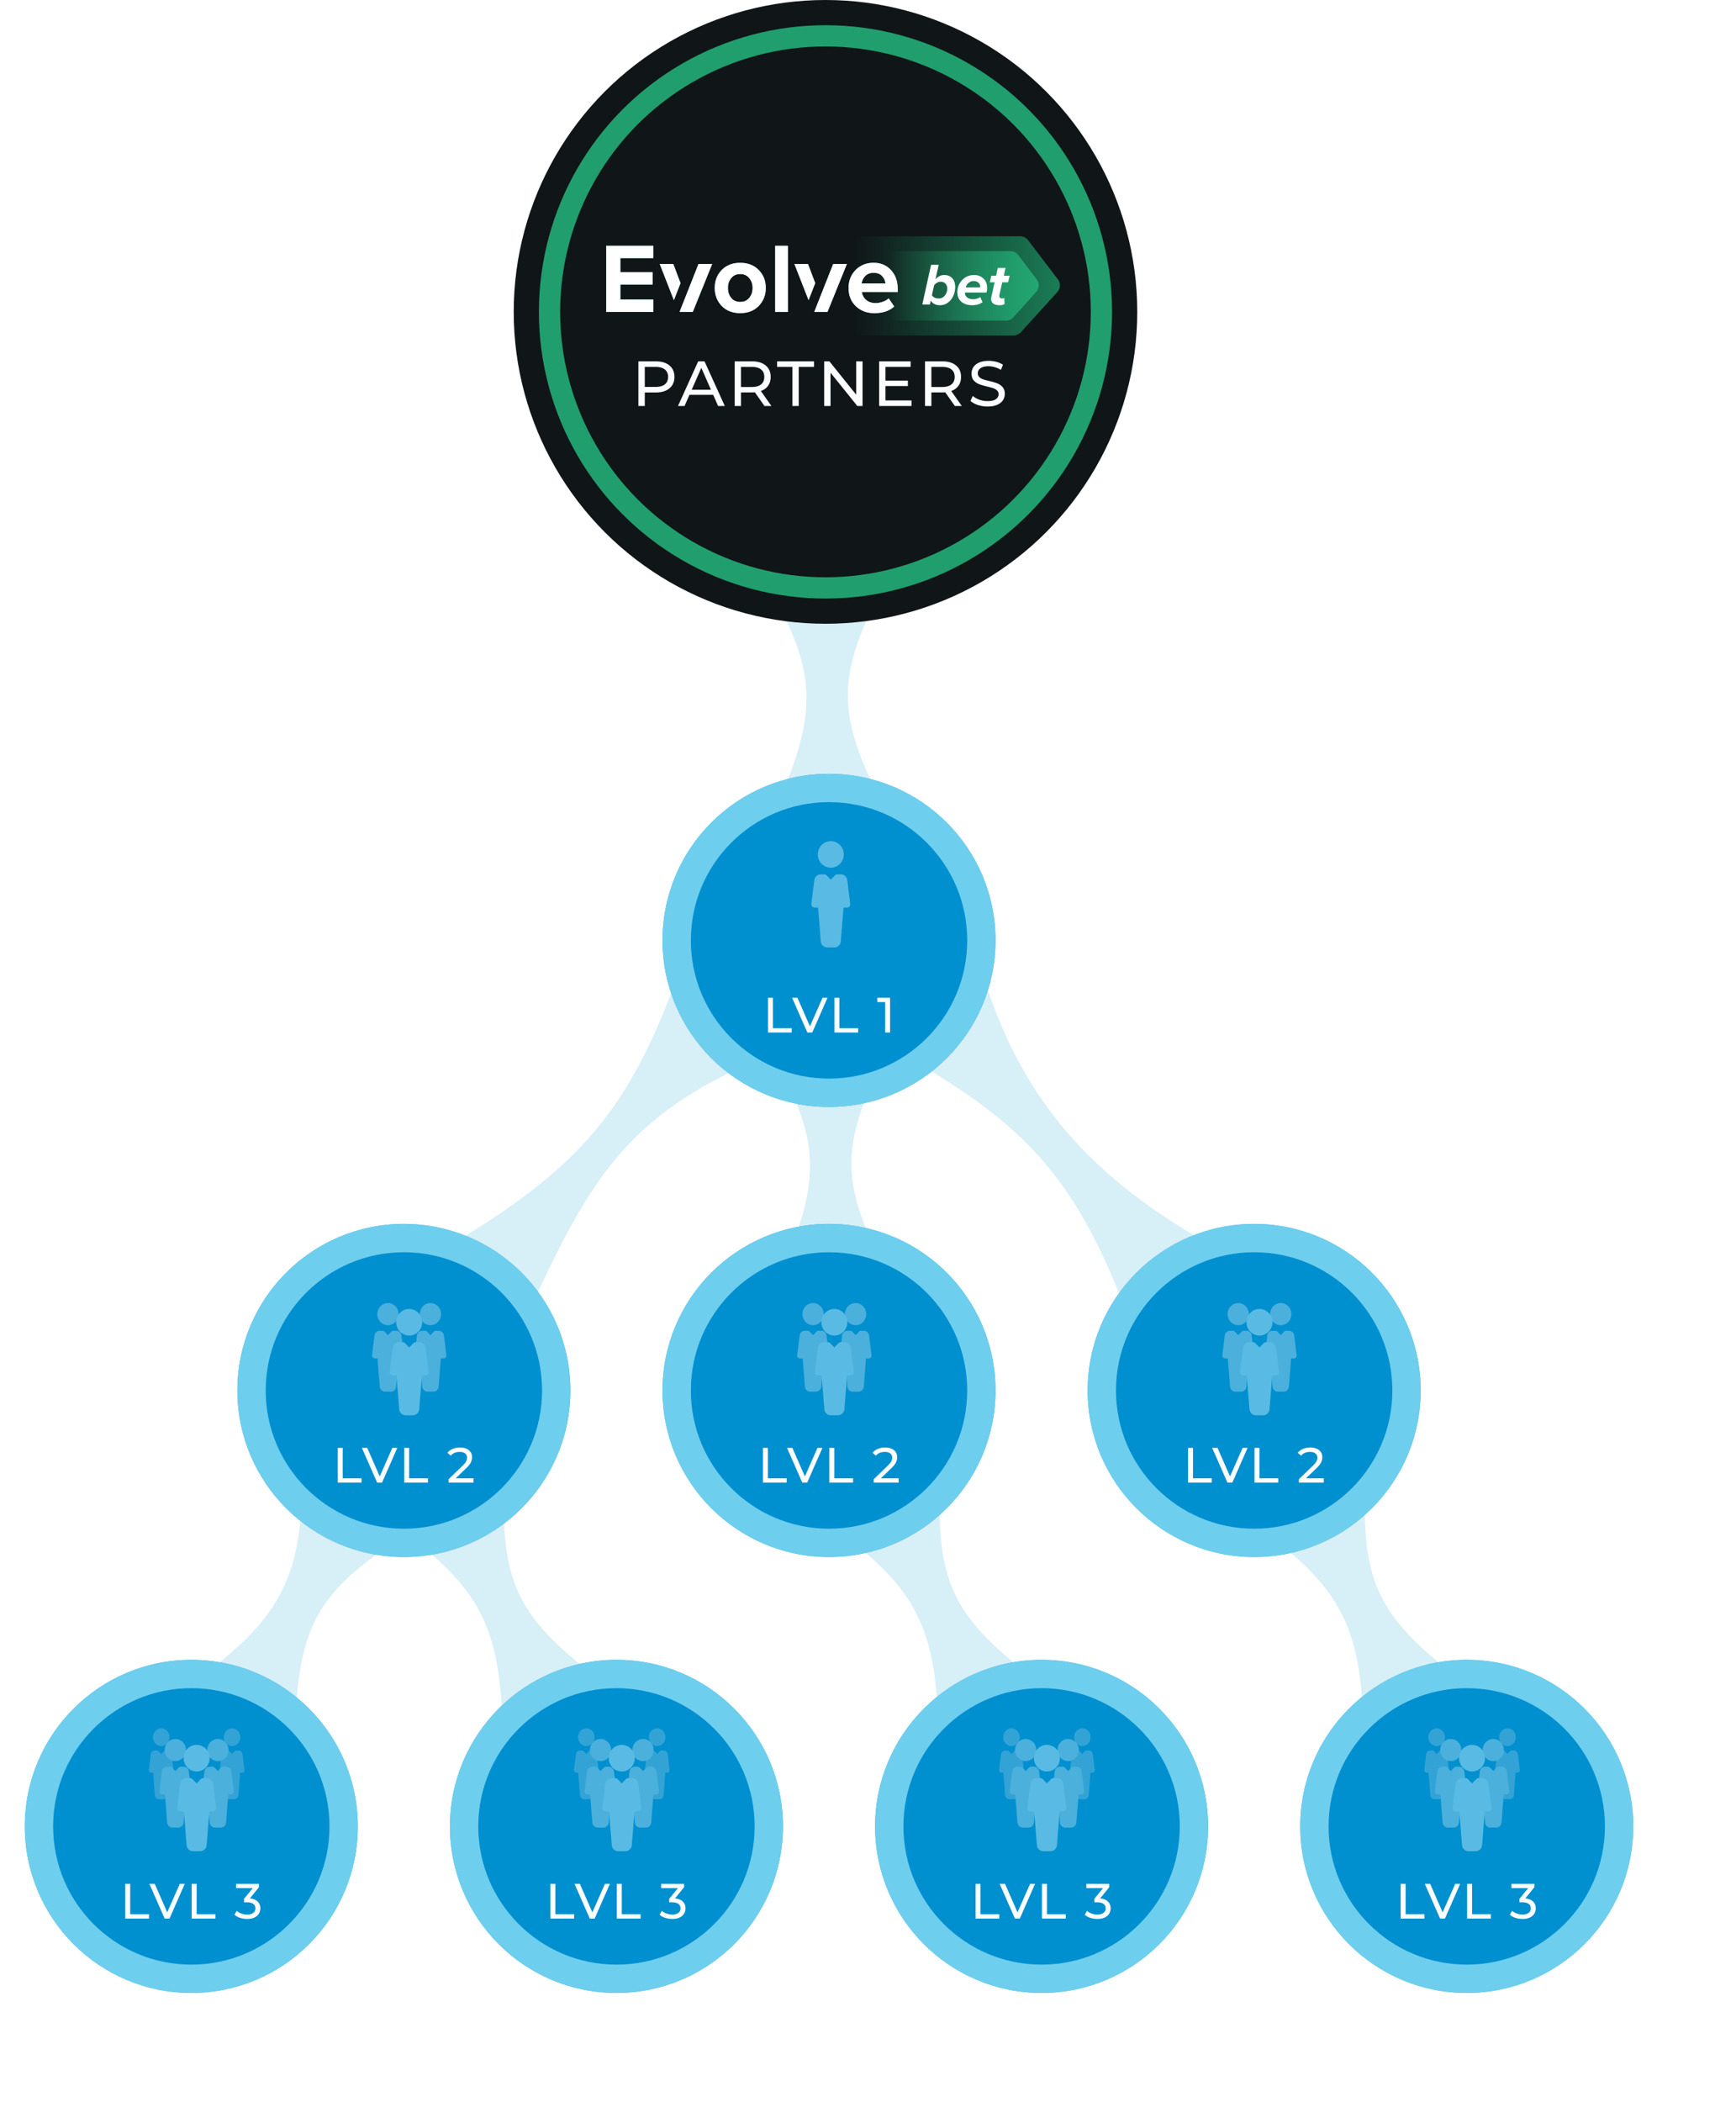 <svg width="490" height="593" fill="none" xmlns="http://www.w3.org/2000/svg"><path d="M117.292 434.875l24.943-11.7c-.455 24.975 5.92 34.182 24.945 49.236l-25.355 14.214c-.695-26.045-6.209-37.49-24.533-51.75zm123 0l24.943-11.7c-.455 24.975 5.92 34.182 24.945 49.236l-25.355 14.214c-.695-26.045-6.209-37.49-24.533-51.75zM220.3 302.102l27.55.137c-11.128 22.363-9.322 33.415 1.403 55.177l-29.002 1.958c10.55-23.824 11.749-36.207.049-57.272zm-1-132l27.55.137c-11.128 22.363-9.322 33.415 1.403 55.177l-29.002 1.958c10.55-23.824 11.749-36.207.049-57.272zm140.992 264.773l24.943-11.7c-.455 24.975 5.92 34.182 24.945 49.236l-25.355 14.214c-.695-26.045-6.209-37.49-24.533-51.75z" fill="#D7EFF6"/><path d="M221.886 280.548l49.79-30.105c11.324 65.771 43.13 91.599 108.325 119.224L331 407.167c-26-78.5-33.5-89.5-109.114-126.619z" fill="#D7EFF7"/><path d="M199.986 249.528l35.911 41.139c-67.397 23-69.397 41-105.236 121.96l-43.155-39.46c79.494-42 89.994-52.5 112.48-123.639zM85.234 422.963l23.936 13.643c-20.672 14.02-24.524 24.536-25.863 48.76L57.08 472.835c20.886-15.577 27.061-26.679 28.155-49.872z" fill="#D7EFF6"/><circle cx="233" cy="88" r="88" fill="#101517"/><circle cx="232.998" cy="88" r="77.889" stroke="#219E6D" stroke-width="6"/><g clip-path="url(#clip0)"><path d="M236.496 69.467a2.81 2.81 0 012.82-2.8h48.632c.885 0 1.718.412 2.251 1.112l8.4 11.045a2.786 2.786 0 01-.153 3.56l-10.282 11.355a2.827 2.827 0 01-2.096.928h-46.752a2.81 2.81 0 01-2.82-2.8v-22.4z" fill="url(#paint0_linear)"/><path d="M246.426 73.667a2.81 2.81 0 012.819-2.8h35.951c.888 0 1.723.415 2.256 1.12l5.17 6.845a2.785 2.785 0 01-.152 3.545l-6.433 7.155c-.535.595-1.3.935-2.103.935h-34.689a2.81 2.81 0 01-2.819-2.8v-14z" fill="url(#paint1_linear)"/><path d="M184.408 88.017H171.1V69.34h13.308v3.5h-9.304v3.948h9.107v3.5h-9.107v4.228h9.304v3.5z" fill="url(#paint2_linear)"/><path d="M184.408 88.017H171.1V69.34h13.308v3.5h-9.304v3.948h9.107v3.5h-9.107v4.228h9.304v3.5z" fill="#fff"/><path d="M195.545 88.017h-3.736l5.343-13.524h3.863l-5.47 13.524z" fill="url(#paint3_linear)"/><path d="M195.545 88.017h-3.736l5.343-13.524h3.863l-5.47 13.524z" fill="#fff"/><path d="M192.085 79.89l-1.875 4.802-3.997-10.2h3.835l2.037 5.397z" fill="url(#paint4_linear)"/><path d="M192.085 79.89l-1.875 4.802-3.997-10.2h3.835l2.037 5.397z" fill="#fff"/><path fill-rule="evenodd" clip-rule="evenodd" d="M208.93 88.353c2.181 0 3.929-.682 5.245-2.044 1.316-1.382 1.974-3.07 1.974-5.068 0-1.998-.658-3.678-1.974-5.04-1.316-1.363-3.064-2.044-5.245-2.044-2.18 0-3.928.681-5.244 2.044-1.297 1.362-1.946 3.042-1.946 5.04 0 1.997.649 3.686 1.946 5.068 1.316 1.362 3.064 2.044 5.244 2.044zm0-3.164c-1.071 0-1.917-.374-2.537-1.12-.621-.766-.931-1.708-.931-2.828 0-1.102.31-2.026.931-2.772.62-.766 1.466-1.148 2.537-1.148 1.072 0 1.918.382 2.538 1.148.639.746.959 1.67.959 2.772 0 1.12-.32 2.062-.959 2.828-.62.746-1.466 1.12-2.538 1.12z" fill="url(#paint5_linear)"/><path fill-rule="evenodd" clip-rule="evenodd" d="M208.93 88.353c2.181 0 3.929-.682 5.245-2.044 1.316-1.382 1.974-3.07 1.974-5.068 0-1.998-.658-3.678-1.974-5.04-1.316-1.363-3.064-2.044-5.245-2.044-2.18 0-3.928.681-5.244 2.044-1.297 1.362-1.946 3.042-1.946 5.04 0 1.997.649 3.686 1.946 5.068 1.316 1.362 3.064 2.044 5.244 2.044zm0-3.164c-1.071 0-1.917-.374-2.537-1.12-.621-.766-.931-1.708-.931-2.828 0-1.102.31-2.026.931-2.772.62-.766 1.466-1.148 2.537-1.148 1.072 0 1.918.382 2.538 1.148.639.746.959 1.67.959 2.772 0 1.12-.32 2.062-.959 2.828-.62.746-1.466 1.12-2.538 1.12z" fill="#fff"/><path d="M222.386 88.017h-3.581V69.34h3.581v18.676z" fill="url(#paint6_linear)"/><path d="M222.386 88.017h-3.581V69.34h3.581v18.676z" fill="#fff"/><path fill-rule="evenodd" clip-rule="evenodd" d="M246.794 88.353c-2.105 0-3.844-.654-5.216-1.96-1.373-1.307-2.058-3.024-2.058-5.152 0-1.998.657-3.678 1.973-5.04 1.335-1.363 3.027-2.044 5.076-2.044 2.03 0 3.674.69 4.934 2.072 1.259 1.362 1.889 3.154 1.889 5.376v.784H243.27a3.42 3.42 0 001.212 2.24c.696.597 1.598.896 2.707.896.601 0 1.25-.122 1.946-.364.714-.243 1.278-.57 1.691-.98l1.579 2.296c-1.372 1.25-3.242 1.876-5.611 1.876zm3.13-8.372c-.056-.766-.366-1.456-.93-2.072-.546-.616-1.354-.924-2.425-.924-1.015 0-1.805.308-2.369.924a3.574 3.574 0 00-.987 2.072h6.711z" fill="url(#paint7_linear)"/><path fill-rule="evenodd" clip-rule="evenodd" d="M246.794 88.353c-2.105 0-3.844-.654-5.216-1.96-1.373-1.307-2.058-3.024-2.058-5.152 0-1.998.657-3.678 1.973-5.04 1.335-1.363 3.027-2.044 5.076-2.044 2.03 0 3.674.69 4.934 2.072 1.259 1.362 1.889 3.154 1.889 5.376v.784H243.27a3.42 3.42 0 001.212 2.24c.696.597 1.598.896 2.707.896.601 0 1.25-.122 1.946-.364.714-.243 1.278-.57 1.691-.98l1.579 2.296c-1.372 1.25-3.242 1.876-5.611 1.876zm3.13-8.372c-.056-.766-.366-1.456-.93-2.072-.546-.616-1.354-.924-2.425-.924-1.015 0-1.805.308-2.369.924a3.574 3.574 0 00-.987 2.072h6.711z" fill="#fff"/><path d="M233.562 88.017h-3.736l5.343-13.524h3.863l-5.47 13.524z" fill="url(#paint8_linear)"/><path d="M233.562 88.017h-3.736l5.343-13.524h3.863l-5.47 13.524z" fill="#fff"/><path d="M230.101 79.89l-1.876 4.802-3.996-10.2h3.834l2.038 5.397z" fill="url(#paint9_linear)"/><path d="M230.101 79.89l-1.876 4.802-3.996-10.2h3.834l2.038 5.397zm35.214 6.228c-1.162 0-2.03-.425-2.605-1.276l-.237 1.075h-2.149l2.487-11.206h2.149l-.914 4.1c.688-.807 1.512-1.21 2.47-1.21.936 0 1.686.297 2.25.89.564.594.846 1.417.846 2.47 0 .84-.163 1.646-.49 2.419a4.675 4.675 0 01-1.489 1.949c-.666.526-1.438.79-2.318.79zm-.355-1.898c.699 0 1.274-.274 1.725-.823.452-.56.677-1.227.677-2 0-.57-.169-1.03-.507-1.377-.339-.347-.773-.52-1.303-.52-.722 0-1.348.324-1.878.974l-.626 2.822c.406.616 1.043.924 1.912.924zm9.49 1.898c-1.297 0-2.329-.324-3.096-.974-.755-.65-1.133-1.54-1.133-2.671 0-1.344.451-2.492 1.353-3.444.902-.952 2.025-1.428 3.367-1.428 1.071 0 1.951.33 2.639.991.688.65 1.032 1.529 1.032 2.638 0 .515-.056.952-.169 1.31h-6.074v.202c0 .403.198.784.592 1.142.406.358.953.538 1.641.538.846 0 1.534-.202 2.064-.605l.677 1.461c-.823.56-1.787.84-2.893.84zm-1.861-5.023h4.094v-.168c0-.448-.163-.829-.49-1.142-.316-.325-.778-.487-1.388-.487-.552 0-1.037.184-1.454.554-.406.358-.66.773-.762 1.243zm9.604 5.023c-.756 0-1.353-.145-1.793-.436-.429-.303-.643-.745-.643-1.328 0-.19.023-.375.068-.554l.913-4.15h-1.353l.423-1.848h1.353l.491-2.217h2.165l-.49 2.217h1.658l-.44 1.848h-1.658l-.778 3.528a2.05 2.05 0 00-.034.336c0 .47.265.706.795.706.259 0 .457-.056.592-.168l.085 1.714c-.35.235-.801.352-1.354.352z" fill="#fff"/></g><path d="M185.109 101.956c1.632 0 2.916.39 3.852 1.17.936.78 1.404 1.854 1.404 3.222 0 1.368-.468 2.442-1.404 3.222-.936.78-2.22 1.17-3.852 1.17h-3.114v3.816h-1.8v-12.6h4.914zm-.054 7.218c1.14 0 2.01-.24 2.61-.72.6-.492.9-1.194.9-2.106 0-.912-.3-1.608-.9-2.088-.6-.492-1.47-.738-2.61-.738h-3.06v5.652h3.06zm16.25 2.232h-6.696l-1.386 3.15h-1.854l5.706-12.6h1.782l5.724 12.6h-1.89l-1.386-3.15zm-.63-1.44l-2.718-6.174-2.718 6.174h5.436zm15.109 4.59l-2.718-3.87c-.336.024-.6.036-.792.036h-3.114v3.834h-1.8v-12.6h4.914c1.632 0 2.916.39 3.852 1.17.936.78 1.404 1.854 1.404 3.222 0 .972-.24 1.8-.72 2.484-.48.684-1.164 1.182-2.052 1.494l2.988 4.23h-1.962zm-3.564-5.364c1.14 0 2.01-.246 2.61-.738.6-.492.9-1.194.9-2.106 0-.912-.3-1.608-.9-2.088-.6-.492-1.47-.738-2.61-.738h-3.06v5.67h3.06zm11.445-5.67h-4.32v-1.566h10.422v1.566h-4.32v11.034h-1.782v-11.034zm19.798-1.566v12.6h-1.476l-7.56-9.396v9.396h-1.8v-12.6h1.476l7.56 9.396v-9.396h1.8zm13.816 11.034v1.566h-9.144v-12.6h8.892v1.566h-7.092v3.87h6.318v1.53h-6.318v4.068h7.344zm12.238 1.566l-2.718-3.87c-.336.024-.6.036-.792.036h-3.114v3.834h-1.8v-12.6h4.914c1.632 0 2.916.39 3.852 1.17.936.78 1.404 1.854 1.404 3.222 0 .972-.24 1.8-.72 2.484-.48.684-1.164 1.182-2.052 1.494l2.988 4.23h-1.962zm-3.564-5.364c1.14 0 2.01-.246 2.61-.738.6-.492.9-1.194.9-2.106 0-.912-.3-1.608-.9-2.088-.6-.492-1.47-.738-2.61-.738h-3.06v5.67h3.06zm12.79 5.508a8.871 8.871 0 01-2.754-.432c-.876-.3-1.566-.684-2.07-1.152l.666-1.404c.48.432 1.092.786 1.836 1.062.756.264 1.53.396 2.322.396 1.044 0 1.824-.174 2.34-.522.516-.36.774-.834.774-1.422 0-.432-.144-.78-.432-1.044a2.677 2.677 0 00-1.044-.63c-.408-.144-.99-.306-1.746-.486-.948-.228-1.716-.456-2.304-.684a3.924 3.924 0 01-1.494-1.044c-.408-.48-.612-1.122-.612-1.926 0-.672.174-1.278.522-1.818.36-.54.9-.972 1.62-1.296.72-.324 1.614-.486 2.682-.486.744 0 1.476.096 2.196.288.72.192 1.338.468 1.854.828l-.594 1.44a6.298 6.298 0 00-1.692-.756 6.12 6.12 0 00-1.764-.27c-1.02 0-1.788.186-2.304.558-.504.372-.756.852-.756 1.44 0 .432.144.786.432 1.062.288.264.642.474 1.062.63.432.144 1.014.3 1.746.468.948.228 1.71.456 2.286.684a3.774 3.774 0 011.476 1.044c.42.468.63 1.098.63 1.89 0 .66-.18 1.266-.54 1.818-.36.54-.906.972-1.638 1.296-.732.312-1.632.468-2.7.468z" fill="#FCFDFF"/><g filter="url(#filter0_d)"><circle cx="54" cy="515.333" r="47" fill="#008FCF"/><circle cx="54" cy="515.333" r="43" stroke="#AAF0FF" stroke-opacity=".65" stroke-width="8"/></g><g opacity=".5"><path d="M65.5 492.667c1.288 0 2.333-1.12 2.333-2.5 0-1.381-1.045-2.5-2.334-2.5-1.288 0-2.333 1.119-2.333 2.5 0 1.38 1.045 2.5 2.333 2.5zm3.495 6.795l-.53-4.42c-.06-.641-.559-1.125-1.16-1.125h-.639a.566.566 0 00-.413.183l-.753.807-.754-.807a.566.566 0 00-.413-.183h-.638c-.602 0-1.101.484-1.16 1.109l-.53 4.437a.651.651 0 00.14.491.57.57 0 00.438.213h.63l.488 6.375c.058.64.559 1.125 1.16 1.125h1.278c.602 0 1.101-.485 1.162-1.136l.486-6.364h.63a.566.566 0 00.437-.213.643.643 0 00.14-.492zM45.5 492.667c1.288 0 2.333-1.12 2.333-2.5 0-1.381-1.045-2.5-2.334-2.5-1.288 0-2.333 1.119-2.333 2.5 0 1.38 1.045 2.5 2.333 2.5zm3.495 6.795l-.53-4.42c-.06-.641-.559-1.125-1.16-1.125h-.639a.566.566 0 00-.413.183l-.753.807-.754-.807a.566.566 0 00-.413-.183h-.638c-.602 0-1.101.484-1.16 1.109l-.53 4.437a.651.651 0 00.14.491.57.57 0 00.438.213h.63l.488 6.375c.058.64.559 1.125 1.16 1.125h1.278c.602 0 1.101-.485 1.162-1.136l.486-6.364h.63a.566.566 0 00.437-.213.643.643 0 00.14-.492z" fill="#66B8DB"/><path d="M61.5 496.917c1.656 0 2.999-1.399 2.999-3.125s-1.343-3.125-3-3.125-3 1.399-3 3.125 1.343 3.125 3 3.125zm4.493 8.494l-.68-5.525c-.077-.802-.719-1.406-1.491-1.406H63c-.2 0-.39.082-.531.228l-.97 1.009-.968-1.009a.737.737 0 00-.531-.228h-.82c-.775 0-1.417.604-1.492 1.386l-.682 5.546a.8.8 0 00.181.614.735.735 0 00.563.266h.81l.627 7.969c.075.8.718 1.406 1.492 1.406h1.643c.774 0 1.416-.606 1.494-1.421l.625-7.954h.808c.217 0 .42-.097.563-.266a.79.79 0 00.181-.615zM49.5 496.917c1.656 0 2.999-1.399 2.999-3.125s-1.343-3.125-3-3.125-3 1.399-3 3.125 1.343 3.125 3 3.125zm4.493 8.494l-.68-5.525c-.077-.802-.719-1.406-1.491-1.406H51c-.2 0-.39.082-.531.228l-.97 1.009-.968-1.009a.737.737 0 00-.531-.228h-.82c-.775 0-1.417.604-1.492 1.386l-.682 5.546a.8.8 0 00.181.614.735.735 0 00.563.266h.81l.627 7.969c.075.8.718 1.406 1.492 1.406h1.643c.774 0 1.416-.606 1.494-1.421l.625-7.954h.808c.216 0 .42-.097.563-.266a.79.79 0 00.181-.615z" fill="#95D1EA"/><path d="M55.499 499.833c2.025 0 3.666-1.679 3.666-3.75 0-2.071-1.641-3.75-3.666-3.75s-3.666 1.679-3.666 3.75c0 2.071 1.641 3.75 3.666 3.75zm5.493 10.193l-.832-6.63c-.094-.961-.878-1.687-1.822-1.687h-1.005a.91.91 0 00-.65.274l-1.183 1.211-1.185-1.211a.91.91 0 00-.649-.274h-1.002c-.946 0-1.731.726-1.823 1.663l-.834 6.656a.95.95 0 00.222.737.907.907 0 00.688.319h.99l.766 9.562c.091.96.878 1.687 1.824 1.687h2.007c.946 0 1.73-.727 1.826-1.704l.765-9.545h.988a.907.907 0 00.687-.319.939.939 0 00.222-.739z" fill="#B2E7F8"/></g><path d="M35.353 531.533h1.4v8.582h5.306v1.218h-6.706v-9.8zm16.8 0l-4.298 9.8H46.47l-4.312-9.8h1.512l3.528 8.05 3.556-8.05h1.4zm1.95 0h1.4v8.582h5.306v1.218h-6.706v-9.8zm16.426 4.116c.961.094 1.694.392 2.198.896.504.495.756 1.13.756 1.904 0 .56-.14 1.069-.42 1.526-.28.448-.7.808-1.26 1.078-.55.262-1.227.392-2.03.392-.7 0-1.372-.102-2.016-.308-.644-.214-1.171-.508-1.582-.882l.644-1.106c.336.318.765.574 1.288.77a4.91 4.91 0 001.666.28c.728 0 1.293-.154 1.694-.462.41-.308.616-.732.616-1.274 0-.541-.2-.961-.602-1.26-.401-.298-1.008-.448-1.82-.448h-.784v-.98l2.464-3.024h-4.718v-1.218h6.468v.952l-2.562 3.164z" fill="#FCFDFF"/><g filter="url(#filter1_d)"><circle cx="114" cy="392.333" r="47" fill="#008FCF"/><circle cx="114" cy="392.333" r="43" stroke="#AAF0FF" stroke-opacity=".65" stroke-width="8"/></g><g opacity=".5"><path d="M121.499 373.917c1.657 0 3-1.4 3-3.125 0-1.726-1.343-3.125-3-3.125s-3 1.399-3 3.125c0 1.725 1.343 3.125 3 3.125zm4.494 8.494l-.68-5.525c-.077-.802-.719-1.406-1.491-1.406H123c-.2 0-.39.082-.531.228l-.969 1.009-.969-1.009a.738.738 0 00-.531-.228h-.821c-.774 0-1.416.604-1.491 1.385l-.682 5.547a.802.802 0 00.181.614.737.737 0 00.563.266h.81l.627 7.968c.075.8.718 1.407 1.492 1.407h1.643c.774 0 1.416-.607 1.494-1.421l.625-7.954h.809c.216 0 .42-.097.562-.266a.788.788 0 00.181-.615zm-16.494-8.494c1.657 0 3-1.4 3-3.125 0-1.726-1.343-3.125-3-3.125s-3 1.399-3 3.125c0 1.725 1.343 3.125 3 3.125zm4.494 8.494l-.68-5.525c-.077-.802-.719-1.406-1.491-1.406H111c-.2 0-.39.082-.531.228l-.969 1.009-.969-1.009a.738.738 0 00-.531-.228h-.821c-.774 0-1.416.604-1.491 1.385l-.682 5.547a.802.802 0 00.181.614.737.737 0 00.563.266h.81l.627 7.968c.075.8.718 1.407 1.492 1.407h1.643c.774 0 1.416-.607 1.494-1.421l.625-7.954h.809c.216 0 .42-.097.562-.266a.788.788 0 00.181-.615z" fill="#95D1EA"/><path d="M115.499 376.833c2.025 0 3.666-1.679 3.666-3.75 0-2.071-1.641-3.75-3.666-3.75s-3.667 1.679-3.667 3.75c0 2.071 1.642 3.75 3.667 3.75zm5.493 10.193l-.832-6.63c-.094-.962-.878-1.687-1.822-1.687h-1.005a.91.91 0 00-.649.274l-1.184 1.211-1.185-1.211a.91.91 0 00-.649-.274h-1.002c-.946 0-1.731.725-1.823 1.663l-.834 6.656a.95.95 0 00.222.737.908.908 0 00.688.319h.989l.767 9.562c.091.96.878 1.687 1.824 1.687h2.007c.946 0 1.731-.727 1.826-1.704l.765-9.545h.988a.906.906 0 00.687-.319.938.938 0 00.222-.739z" fill="#B2E7F8"/></g><path d="M95.34 408.533h1.4v8.582h5.306v1.218h-6.707v-9.8zm16.799 0l-4.298 9.8h-1.386l-4.312-9.8h1.512l3.528 8.05 3.556-8.05h1.4zm1.95 0h1.4v8.582h5.306v1.218h-6.706v-9.8zm19.562 8.582v1.218h-7.042v-.952l3.99-3.85c.486-.466.812-.868.98-1.204.168-.345.252-.69.252-1.036 0-.513-.182-.91-.546-1.19-.354-.289-.868-.434-1.54-.434-1.082 0-1.918.355-2.506 1.064l-.952-.826c.383-.466.882-.83 1.498-1.092.626-.261 1.321-.392 2.086-.392 1.027 0 1.844.248 2.45.742.607.486.91 1.148.91 1.988 0 .523-.112 1.018-.336 1.484-.224.467-.648.999-1.274 1.596l-2.996 2.884h5.026z" fill="#FCFDFF"/><g filter="url(#filter2_d)"><circle cx="354" cy="392.333" r="47" fill="#008FCF"/><circle cx="354" cy="392.333" r="43" stroke="#AAF0FF" stroke-opacity=".65" stroke-width="8"/></g><g opacity=".5"><path d="M361.499 373.917c1.657 0 3-1.4 3-3.125 0-1.726-1.343-3.125-3-3.125s-3 1.399-3 3.125c0 1.725 1.343 3.125 3 3.125zm4.494 8.494l-.68-5.525c-.077-.802-.719-1.406-1.491-1.406H363c-.2 0-.39.082-.531.228l-.969 1.009-.969-1.009a.738.738 0 00-.531-.228h-.821c-.774 0-1.416.604-1.491 1.385l-.682 5.547a.802.802 0 00.181.614.737.737 0 00.563.266h.81l.627 7.968c.075.8.718 1.407 1.492 1.407h1.643c.774 0 1.416-.607 1.494-1.421l.625-7.954h.809c.216 0 .42-.097.562-.266a.788.788 0 00.181-.615zm-16.494-8.494c1.657 0 3-1.4 3-3.125 0-1.726-1.343-3.125-3-3.125s-3 1.399-3 3.125c0 1.725 1.343 3.125 3 3.125zm4.494 8.494l-.68-5.525c-.077-.802-.719-1.406-1.491-1.406H351c-.2 0-.39.082-.531.228l-.969 1.009-.969-1.009a.738.738 0 00-.531-.228h-.821c-.774 0-1.416.604-1.491 1.385l-.682 5.547a.802.802 0 00.181.614.737.737 0 00.563.266h.81l.627 7.968c.075.8.718 1.407 1.492 1.407h1.643c.774 0 1.416-.607 1.494-1.421l.625-7.954h.809c.216 0 .42-.097.562-.266a.788.788 0 00.181-.615z" fill="#95D1EA"/><path d="M355.499 376.833c2.025 0 3.666-1.679 3.666-3.75 0-2.071-1.641-3.75-3.666-3.75s-3.667 1.679-3.667 3.75c0 2.071 1.642 3.75 3.667 3.75zm5.493 10.193l-.832-6.63c-.094-.962-.878-1.687-1.822-1.687h-1.005a.91.91 0 00-.649.274l-1.184 1.211-1.185-1.211a.91.91 0 00-.649-.274h-1.002c-.946 0-1.731.725-1.823 1.663l-.834 6.656a.95.95 0 00.222.737.908.908 0 00.688.319h.989l.767 9.562c.091.96.878 1.687 1.824 1.687h2.007c.946 0 1.731-.727 1.826-1.704l.765-9.545h.988a.906.906 0 00.687-.319.938.938 0 00.222-.739z" fill="#B2E7F8"/></g><path d="M335.34 408.533h1.4v8.582h5.306v1.218h-6.706v-9.8zm16.799 0l-4.298 9.8h-1.386l-4.312-9.8h1.512l3.528 8.05 3.556-8.05h1.4zm1.95 0h1.4v8.582h5.306v1.218h-6.706v-9.8zm19.562 8.582v1.218h-7.042v-.952l3.99-3.85c.486-.466.812-.868.98-1.204.168-.345.252-.69.252-1.036 0-.513-.182-.91-.546-1.19-.354-.289-.868-.434-1.54-.434-1.082 0-1.918.355-2.506 1.064l-.952-.826c.383-.466.882-.83 1.498-1.092.626-.261 1.321-.392 2.086-.392 1.027 0 1.844.248 2.45.742.607.486.91 1.148.91 1.988 0 .523-.112 1.018-.336 1.484-.224.467-.648.999-1.274 1.596l-2.996 2.884h5.026z" fill="#FCFDFF"/><g filter="url(#filter3_d)"><circle cx="234" cy="392.333" r="47" fill="#008FCF"/><circle cx="234" cy="392.333" r="43" stroke="#AAF0FF" stroke-opacity=".65" stroke-width="8"/></g><g opacity=".5"><path d="M241.499 373.917c1.657 0 3-1.4 3-3.125 0-1.726-1.343-3.125-3-3.125s-3 1.399-3 3.125c0 1.725 1.343 3.125 3 3.125zm4.494 8.494l-.68-5.525c-.077-.802-.719-1.406-1.491-1.406H243c-.2 0-.39.082-.531.228l-.969 1.009-.969-1.009a.738.738 0 00-.531-.228h-.821c-.774 0-1.416.604-1.491 1.385l-.682 5.547a.802.802 0 00.181.614.737.737 0 00.563.266h.81l.627 7.968c.075.8.718 1.407 1.492 1.407h1.643c.774 0 1.416-.607 1.494-1.421l.625-7.954h.809c.216 0 .42-.097.562-.266a.788.788 0 00.181-.615zm-16.494-8.494c1.657 0 3-1.4 3-3.125 0-1.726-1.343-3.125-3-3.125s-3 1.399-3 3.125c0 1.725 1.343 3.125 3 3.125zm4.494 8.494l-.68-5.525c-.077-.802-.719-1.406-1.491-1.406H231c-.2 0-.39.082-.531.228l-.969 1.009-.969-1.009a.738.738 0 00-.531-.228h-.821c-.774 0-1.416.604-1.491 1.385l-.682 5.547a.802.802 0 00.181.614.737.737 0 00.563.266h.81l.627 7.968c.075.8.718 1.407 1.492 1.407h1.643c.774 0 1.416-.607 1.494-1.421l.625-7.954h.809c.216 0 .42-.097.562-.266a.788.788 0 00.181-.615z" fill="#95D1EA"/><path d="M235.499 376.833c2.025 0 3.666-1.679 3.666-3.75 0-2.071-1.641-3.75-3.666-3.75s-3.667 1.679-3.667 3.75c0 2.071 1.642 3.75 3.667 3.75zm5.493 10.193l-.832-6.63c-.094-.962-.878-1.687-1.822-1.687h-1.005a.91.91 0 00-.649.274l-1.184 1.211-1.185-1.211a.91.91 0 00-.649-.274h-1.002c-.946 0-1.731.725-1.823 1.663l-.834 6.656a.95.95 0 00.222.737.908.908 0 00.688.319h.989l.767 9.562c.091.96.878 1.687 1.824 1.687h2.007c.946 0 1.731-.727 1.826-1.704l.765-9.545h.988a.906.906 0 00.687-.319.938.938 0 00.222-.739z" fill="#B2E7F8"/></g><path d="M215.34 408.533h1.4v8.582h5.306v1.218h-6.706v-9.8zm16.799 0l-4.298 9.8h-1.386l-4.312-9.8h1.512l3.528 8.05 3.556-8.05h1.4zm1.95 0h1.4v8.582h5.306v1.218h-6.706v-9.8zm19.562 8.582v1.218h-7.042v-.952l3.99-3.85c.486-.466.812-.868.98-1.204.168-.345.252-.69.252-1.036 0-.513-.182-.91-.546-1.19-.354-.289-.868-.434-1.54-.434-1.082 0-1.918.355-2.506 1.064l-.952-.826c.383-.466.882-.83 1.498-1.092.626-.261 1.321-.392 2.086-.392 1.027 0 1.844.248 2.45.742.607.486.91 1.148.91 1.988 0 .523-.112 1.018-.336 1.484-.224.467-.648.999-1.274 1.596l-2.996 2.884h5.026z" fill="#FCFDFF"/><g filter="url(#filter4_d)"><circle cx="234" cy="265.333" r="47" fill="#008FCF"/><circle cx="234" cy="265.333" r="43" stroke="#AAF0FF" stroke-opacity=".65" stroke-width="8"/></g><path d="M234.499 244.833c2.025 0 3.666-1.679 3.666-3.75 0-2.071-1.641-3.75-3.666-3.75s-3.667 1.679-3.667 3.75c0 2.071 1.642 3.75 3.667 3.75zm5.493 10.193l-.832-6.63c-.094-.962-.878-1.687-1.822-1.687h-1.005a.91.91 0 00-.649.274l-1.184 1.211-1.185-1.211a.91.91 0 00-.649-.274h-1.002c-.946 0-1.731.725-1.823 1.663l-.834 6.656a.95.95 0 00.222.737.908.908 0 00.688.319h.989l.767 9.562c.091.96.878 1.687 1.824 1.687h2.007c.946 0 1.731-.727 1.826-1.704l.765-9.545h.988a.906.906 0 00.687-.319.938.938 0 00.222-.739z" opacity=".5" fill="#B2E7F8"/><path d="M216.768 281.533h1.4v8.582h5.306v1.218h-6.706v-9.8zm16.8 0l-4.298 9.8h-1.386l-4.312-9.8h1.512l3.528 8.05 3.556-8.05h1.4zm1.95 0h1.4v8.582h5.306v1.218h-6.706v-9.8zm15.712 0v9.8h-1.386v-8.582h-2.212v-1.218h3.598z" fill="#FCFDFF"/><g filter="url(#filter5_d)"><circle cx="174" cy="515.333" r="47" fill="#008FCF"/><circle cx="174" cy="515.333" r="43" stroke="#AAF0FF" stroke-opacity=".65" stroke-width="8"/></g><g opacity=".5"><path d="M185.499 492.667c1.289 0 2.334-1.12 2.334-2.5 0-1.381-1.045-2.5-2.334-2.5-1.288 0-2.333 1.119-2.333 2.5 0 1.38 1.045 2.5 2.333 2.5zm3.496 6.795l-.53-4.42c-.059-.641-.559-1.125-1.159-1.125h-.64a.567.567 0 00-.413.183l-.753.807-.754-.807a.567.567 0 00-.413-.183h-.638c-.602 0-1.101.484-1.16 1.109l-.53 4.437a.65.65 0 00.141.491.566.566 0 00.437.213h.63l.488 6.375c.058.64.559 1.125 1.161 1.125h1.277c.602 0 1.101-.485 1.162-1.136l.486-6.364h.629a.568.568 0 00.438-.213.644.644 0 00.141-.492zm-23.496-6.795c1.289 0 2.334-1.12 2.334-2.5 0-1.381-1.045-2.5-2.334-2.5-1.288 0-2.333 1.119-2.333 2.5 0 1.38 1.045 2.5 2.333 2.5zm3.496 6.795l-.53-4.42c-.059-.641-.559-1.125-1.159-1.125h-.64a.567.567 0 00-.413.183l-.753.807-.754-.807a.567.567 0 00-.413-.183h-.638c-.602 0-1.101.484-1.16 1.109l-.53 4.437a.65.65 0 00.141.491.566.566 0 00.437.213h.63l.488 6.375c.058.64.559 1.125 1.161 1.125h1.277c.602 0 1.101-.485 1.162-1.136l.486-6.364h.629a.568.568 0 00.438-.213.644.644 0 00.141-.492z" fill="#66B8DB"/><path d="M181.499 496.917c1.657 0 3-1.399 3-3.125s-1.343-3.125-3-3.125-3 1.399-3 3.125 1.343 3.125 3 3.125zm4.494 8.494l-.68-5.525c-.077-.802-.719-1.406-1.491-1.406H183c-.2 0-.39.082-.531.228l-.969 1.009-.969-1.009a.738.738 0 00-.531-.228h-.821c-.774 0-1.416.604-1.491 1.386l-.682 5.546a.802.802 0 00.181.614.737.737 0 00.563.266h.81l.627 7.969c.075.8.718 1.406 1.492 1.406h1.643c.774 0 1.416-.606 1.494-1.421l.625-7.954h.809c.216 0 .42-.097.562-.266a.788.788 0 00.181-.615zm-16.494-8.494c1.657 0 3-1.399 3-3.125s-1.343-3.125-3-3.125-3 1.399-3 3.125 1.343 3.125 3 3.125zm4.494 8.494l-.68-5.525c-.077-.802-.719-1.406-1.491-1.406H171c-.2 0-.39.082-.531.228l-.969 1.009-.969-1.009a.738.738 0 00-.531-.228h-.821c-.774 0-1.416.604-1.491 1.386l-.682 5.546a.802.802 0 00.181.614.737.737 0 00.563.266h.81l.627 7.969c.075.8.718 1.406 1.492 1.406h1.643c.774 0 1.416-.606 1.494-1.421l.625-7.954h.809c.216 0 .42-.097.562-.266a.788.788 0 00.181-.615z" fill="#95D1EA"/><path d="M175.499 499.833c2.025 0 3.666-1.679 3.666-3.75 0-2.071-1.641-3.75-3.666-3.75s-3.667 1.679-3.667 3.75c0 2.071 1.642 3.75 3.667 3.75zm5.493 10.193l-.832-6.63c-.094-.961-.878-1.687-1.822-1.687h-1.005a.91.91 0 00-.649.274l-1.184 1.211-1.185-1.211a.91.91 0 00-.649-.274h-1.002c-.946 0-1.731.726-1.823 1.663l-.834 6.656a.95.95 0 00.222.737.908.908 0 00.688.319h.989l.767 9.562c.091.96.878 1.687 1.824 1.687h2.007c.946 0 1.731-.727 1.826-1.704l.765-9.545h.988a.906.906 0 00.687-.319.938.938 0 00.222-.739z" fill="#B2E7F8"/></g><path d="M155.353 531.533h1.4v8.582h5.306v1.218h-6.706v-9.8zm16.8 0l-4.298 9.8h-1.386l-4.312-9.8h1.512l3.528 8.05 3.556-8.05h1.4zm1.95 0h1.4v8.582h5.306v1.218h-6.706v-9.8zm16.426 4.116c.961.094 1.694.392 2.198.896.504.495.756 1.13.756 1.904 0 .56-.14 1.069-.42 1.526-.28.448-.7.808-1.26 1.078-.551.262-1.227.392-2.03.392-.7 0-1.372-.102-2.016-.308-.644-.214-1.171-.508-1.582-.882l.644-1.106c.336.318.765.574 1.288.77a4.91 4.91 0 001.666.28c.728 0 1.293-.154 1.694-.462.411-.308.616-.732.616-1.274 0-.541-.201-.961-.602-1.26-.401-.298-1.008-.448-1.82-.448h-.784v-.98l2.464-3.024h-4.718v-1.218h6.468v.952l-2.562 3.164z" fill="#FCFDFF"/><g filter="url(#filter6_d)"><circle cx="294" cy="515.333" r="47" fill="#008FCF"/><circle cx="294" cy="515.333" r="43" stroke="#AAF0FF" stroke-opacity=".65" stroke-width="8"/></g><g opacity=".5"><path d="M305.499 492.667c1.289 0 2.334-1.12 2.334-2.5 0-1.381-1.045-2.5-2.334-2.5-1.288 0-2.333 1.119-2.333 2.5 0 1.38 1.045 2.5 2.333 2.5zm3.496 6.795l-.53-4.42c-.059-.641-.559-1.125-1.159-1.125h-.64a.567.567 0 00-.413.183l-.753.807-.754-.807a.567.567 0 00-.413-.183h-.638c-.602 0-1.101.484-1.16 1.109l-.53 4.437a.65.65 0 00.141.491.566.566 0 00.437.213h.63l.488 6.375c.058.64.559 1.125 1.161 1.125h1.277c.602 0 1.101-.485 1.162-1.136l.486-6.364h.629a.568.568 0 00.438-.213.644.644 0 00.141-.492zm-23.496-6.795c1.289 0 2.334-1.12 2.334-2.5 0-1.381-1.045-2.5-2.334-2.5-1.288 0-2.333 1.119-2.333 2.5 0 1.38 1.045 2.5 2.333 2.5zm3.496 6.795l-.53-4.42c-.059-.641-.559-1.125-1.159-1.125h-.64a.567.567 0 00-.413.183l-.753.807-.754-.807a.567.567 0 00-.413-.183h-.638c-.602 0-1.101.484-1.16 1.109l-.53 4.437a.65.65 0 00.141.491.566.566 0 00.437.213h.63l.488 6.375c.058.64.559 1.125 1.161 1.125h1.277c.602 0 1.101-.485 1.162-1.136l.486-6.364h.629a.568.568 0 00.438-.213.644.644 0 00.141-.492z" fill="#66B8DB"/><path d="M301.499 496.917c1.657 0 3-1.399 3-3.125s-1.343-3.125-3-3.125-3 1.399-3 3.125 1.343 3.125 3 3.125zm4.494 8.494l-.68-5.525c-.077-.802-.719-1.406-1.491-1.406H303c-.2 0-.39.082-.531.228l-.969 1.009-.969-1.009a.738.738 0 00-.531-.228h-.821c-.774 0-1.416.604-1.491 1.386l-.682 5.546a.802.802 0 00.181.614.737.737 0 00.563.266h.81l.627 7.969c.075.8.718 1.406 1.492 1.406h1.643c.774 0 1.416-.606 1.494-1.421l.625-7.954h.809c.216 0 .42-.097.562-.266a.788.788 0 00.181-.615zm-16.494-8.494c1.657 0 3-1.399 3-3.125s-1.343-3.125-3-3.125-3 1.399-3 3.125 1.343 3.125 3 3.125zm4.494 8.494l-.68-5.525c-.077-.802-.719-1.406-1.491-1.406H291c-.2 0-.39.082-.531.228l-.969 1.009-.969-1.009a.738.738 0 00-.531-.228h-.821c-.774 0-1.416.604-1.491 1.386l-.682 5.546a.802.802 0 00.181.614.737.737 0 00.563.266h.81l.627 7.969c.075.8.718 1.406 1.492 1.406h1.643c.774 0 1.416-.606 1.494-1.421l.625-7.954h.809c.216 0 .42-.097.562-.266a.788.788 0 00.181-.615z" fill="#95D1EA"/><path d="M295.499 499.833c2.025 0 3.666-1.679 3.666-3.75 0-2.071-1.641-3.75-3.666-3.75s-3.667 1.679-3.667 3.75c0 2.071 1.642 3.75 3.667 3.75zm5.493 10.193l-.832-6.63c-.094-.961-.878-1.687-1.822-1.687h-1.005a.91.91 0 00-.649.274l-1.184 1.211-1.185-1.211a.91.91 0 00-.649-.274h-1.002c-.946 0-1.731.726-1.823 1.663l-.834 6.656a.95.95 0 00.222.737.908.908 0 00.688.319h.989l.767 9.562c.091.96.878 1.687 1.824 1.687h2.007c.946 0 1.731-.727 1.826-1.704l.765-9.545h.988a.906.906 0 00.687-.319.938.938 0 00.222-.739z" fill="#B2E7F8"/></g><path d="M275.353 531.533h1.4v8.582h5.306v1.218h-6.706v-9.8zm16.8 0l-4.298 9.8h-1.386l-4.312-9.8h1.512l3.528 8.05 3.556-8.05h1.4zm1.95 0h1.4v8.582h5.306v1.218h-6.706v-9.8zm16.426 4.116c.961.094 1.694.392 2.198.896.504.495.756 1.13.756 1.904 0 .56-.14 1.069-.42 1.526-.28.448-.7.808-1.26 1.078-.551.262-1.227.392-2.03.392-.7 0-1.372-.102-2.016-.308-.644-.214-1.171-.508-1.582-.882l.644-1.106c.336.318.765.574 1.288.77a4.91 4.91 0 001.666.28c.728 0 1.293-.154 1.694-.462.411-.308.616-.732.616-1.274 0-.541-.201-.961-.602-1.26-.401-.298-1.008-.448-1.82-.448h-.784v-.98l2.464-3.024h-4.718v-1.218h6.468v.952l-2.562 3.164z" fill="#FCFDFF"/><g filter="url(#filter7_d)"><circle cx="414" cy="515.333" r="47" fill="#008FCF"/><circle cx="414" cy="515.333" r="43" stroke="#AAF0FF" stroke-opacity=".65" stroke-width="8"/></g><g opacity=".5"><path d="M425.499 492.667c1.289 0 2.334-1.12 2.334-2.5 0-1.381-1.045-2.5-2.334-2.5-1.288 0-2.333 1.119-2.333 2.5 0 1.38 1.045 2.5 2.333 2.5zm3.496 6.795l-.53-4.42c-.059-.641-.559-1.125-1.159-1.125h-.64a.567.567 0 00-.413.183l-.753.807-.754-.807a.567.567 0 00-.413-.183h-.638c-.602 0-1.101.484-1.16 1.109l-.53 4.437a.65.65 0 00.141.491.566.566 0 00.437.213h.63l.488 6.375c.058.64.559 1.125 1.161 1.125h1.277c.602 0 1.101-.485 1.162-1.136l.486-6.364h.629a.568.568 0 00.438-.213.644.644 0 00.141-.492zm-23.496-6.795c1.289 0 2.334-1.12 2.334-2.5 0-1.381-1.045-2.5-2.334-2.5-1.288 0-2.333 1.119-2.333 2.5 0 1.38 1.045 2.5 2.333 2.5zm3.496 6.795l-.53-4.42c-.059-.641-.559-1.125-1.159-1.125h-.64a.567.567 0 00-.413.183l-.753.807-.754-.807a.567.567 0 00-.413-.183h-.638c-.602 0-1.101.484-1.16 1.109l-.53 4.437a.65.65 0 00.141.491.566.566 0 00.437.213h.63l.488 6.375c.058.64.559 1.125 1.161 1.125h1.277c.602 0 1.101-.485 1.162-1.136l.486-6.364h.629a.568.568 0 00.438-.213.644.644 0 00.141-.492z" fill="#66B8DB"/><path d="M421.499 496.917c1.657 0 3-1.399 3-3.125s-1.343-3.125-3-3.125-3 1.399-3 3.125 1.343 3.125 3 3.125zm4.494 8.494l-.68-5.525c-.077-.802-.719-1.406-1.491-1.406H423c-.2 0-.39.082-.531.228l-.969 1.009-.969-1.009a.738.738 0 00-.531-.228h-.821c-.774 0-1.416.604-1.491 1.386l-.682 5.546a.802.802 0 00.181.614.737.737 0 00.563.266h.81l.627 7.969c.075.8.718 1.406 1.492 1.406h1.643c.774 0 1.416-.606 1.494-1.421l.625-7.954h.809c.216 0 .42-.097.562-.266a.788.788 0 00.181-.615zm-16.494-8.494c1.657 0 3-1.399 3-3.125s-1.343-3.125-3-3.125-3 1.399-3 3.125 1.343 3.125 3 3.125zm4.494 8.494l-.68-5.525c-.077-.802-.719-1.406-1.491-1.406H411c-.2 0-.39.082-.531.228l-.969 1.009-.969-1.009a.738.738 0 00-.531-.228h-.821c-.774 0-1.416.604-1.491 1.386l-.682 5.546a.802.802 0 00.181.614.737.737 0 00.563.266h.81l.627 7.969c.075.8.718 1.406 1.492 1.406h1.643c.774 0 1.416-.606 1.494-1.421l.625-7.954h.809c.216 0 .42-.097.562-.266a.788.788 0 00.181-.615z" fill="#95D1EA"/><path d="M415.499 499.833c2.025 0 3.666-1.679 3.666-3.75 0-2.071-1.641-3.75-3.666-3.75s-3.667 1.679-3.667 3.75c0 2.071 1.642 3.75 3.667 3.75zm5.493 10.193l-.832-6.63c-.094-.961-.878-1.687-1.822-1.687h-1.005a.91.91 0 00-.649.274l-1.184 1.211-1.185-1.211a.91.91 0 00-.649-.274h-1.002c-.946 0-1.731.726-1.823 1.663l-.834 6.656a.95.95 0 00.222.737.908.908 0 00.688.319h.989l.767 9.562c.091.96.878 1.687 1.824 1.687h2.007c.946 0 1.731-.727 1.826-1.704l.765-9.545h.988a.906.906 0 00.687-.319.938.938 0 00.222-.739z" fill="#B2E7F8"/></g><path d="M395.353 531.533h1.4v8.582h5.306v1.218h-6.706v-9.8zm16.8 0l-4.298 9.8h-1.386l-4.312-9.8h1.512l3.528 8.05 3.556-8.05h1.4zm1.95 0h1.4v8.582h5.306v1.218h-6.706v-9.8zm16.426 4.116c.961.094 1.694.392 2.198.896.504.495.756 1.13.756 1.904 0 .56-.14 1.069-.42 1.526-.28.448-.7.808-1.26 1.078-.551.262-1.227.392-2.03.392-.7 0-1.372-.102-2.016-.308-.644-.214-1.171-.508-1.582-.882l.644-1.106c.336.318.765.574 1.288.77a4.91 4.91 0 001.666.28c.728 0 1.293-.154 1.694-.462.411-.308.616-.732.616-1.274 0-.541-.201-.961-.602-1.26-.401-.298-1.008-.448-1.82-.448h-.784v-.98l2.464-3.024h-4.718v-1.218h6.468v.952l-2.562 3.164z" fill="#FCFDFF"/><defs><linearGradient id="paint0_linear" x1="300" y1="80.667" x2="240.964" y2="80.667" gradientUnits="userSpaceOnUse"><stop stop-color="#1A7E57"/><stop offset="1" stop-color="#1A7E57" stop-opacity="0"/></linearGradient><linearGradient id="paint1_linear" x1="294.008" y1="80.667" x2="250.832" y2="80.667" gradientUnits="userSpaceOnUse"><stop stop-color="#23A873"/><stop offset="1" stop-color="#23A873" stop-opacity="0"/></linearGradient><linearGradient id="paint2_linear" x1="254.534" y1="79.587" x2="169.944" y2="79.587" gradientUnits="userSpaceOnUse"><stop stop-color="#93ADFF"/><stop offset="1" stop-color="#39CA9F"/></linearGradient><linearGradient id="paint3_linear" x1="254.532" y1="79.587" x2="169.942" y2="79.587" gradientUnits="userSpaceOnUse"><stop stop-color="#93ADFF"/><stop offset="1" stop-color="#39CA9F"/></linearGradient><linearGradient id="paint4_linear" x1="254.533" y1="79.587" x2="169.943" y2="79.587" gradientUnits="userSpaceOnUse"><stop stop-color="#93ADFF"/><stop offset="1" stop-color="#39CA9F"/></linearGradient><linearGradient id="paint5_linear" x1="254.533" y1="79.587" x2="169.943" y2="79.587" gradientUnits="userSpaceOnUse"><stop stop-color="#93ADFF"/><stop offset="1" stop-color="#39CA9F"/></linearGradient><linearGradient id="paint6_linear" x1="254.532" y1="79.587" x2="169.942" y2="79.587" gradientUnits="userSpaceOnUse"><stop stop-color="#93ADFF"/><stop offset="1" stop-color="#39CA9F"/></linearGradient><linearGradient id="paint7_linear" x1="254.533" y1="79.587" x2="169.943" y2="79.587" gradientUnits="userSpaceOnUse"><stop stop-color="#93ADFF"/><stop offset="1" stop-color="#39CA9F"/></linearGradient><linearGradient id="paint8_linear" x1="254.534" y1="79.587" x2="169.943" y2="79.587" gradientUnits="userSpaceOnUse"><stop stop-color="#93ADFF"/><stop offset="1" stop-color="#39CA9F"/></linearGradient><linearGradient id="paint9_linear" x1="254.533" y1="79.587" x2="169.943" y2="79.587" gradientUnits="userSpaceOnUse"><stop stop-color="#93ADFF"/><stop offset="1" stop-color="#39CA9F"/></linearGradient><filter id="filter0_d" x="0" y="461.333" width="108" height="108" filterUnits="userSpaceOnUse" color-interpolation-filters="sRGB"><feFlood flood-opacity="0" result="BackgroundImageFix"/><feColorMatrix in="SourceAlpha" values="0 0 0 0 0 0 0 0 0 0 0 0 0 0 0 0 0 0 127 0"/><feMorphology radius="2" operator="dilate" in="SourceAlpha" result="effect1_dropShadow"/><feOffset/><feGaussianBlur stdDeviation="2.5"/><feColorMatrix values="0 0 0 0 0 0 0 0 0 0 0 0 0 0 0 0 0 0 0.1 0"/><feBlend in2="BackgroundImageFix" result="effect1_dropShadow"/><feBlend in="SourceGraphic" in2="effect1_dropShadow" result="shape"/></filter><filter id="filter1_d" x="60" y="338.333" width="108" height="108" filterUnits="userSpaceOnUse" color-interpolation-filters="sRGB"><feFlood flood-opacity="0" result="BackgroundImageFix"/><feColorMatrix in="SourceAlpha" values="0 0 0 0 0 0 0 0 0 0 0 0 0 0 0 0 0 0 127 0"/><feMorphology radius="2" operator="dilate" in="SourceAlpha" result="effect1_dropShadow"/><feOffset/><feGaussianBlur stdDeviation="2.5"/><feColorMatrix values="0 0 0 0 0 0 0 0 0 0 0 0 0 0 0 0 0 0 0.1 0"/><feBlend in2="BackgroundImageFix" result="effect1_dropShadow"/><feBlend in="SourceGraphic" in2="effect1_dropShadow" result="shape"/></filter><filter id="filter2_d" x="300" y="338.333" width="108" height="108" filterUnits="userSpaceOnUse" color-interpolation-filters="sRGB"><feFlood flood-opacity="0" result="BackgroundImageFix"/><feColorMatrix in="SourceAlpha" values="0 0 0 0 0 0 0 0 0 0 0 0 0 0 0 0 0 0 127 0"/><feMorphology radius="2" operator="dilate" in="SourceAlpha" result="effect1_dropShadow"/><feOffset/><feGaussianBlur stdDeviation="2.5"/><feColorMatrix values="0 0 0 0 0 0 0 0 0 0 0 0 0 0 0 0 0 0 0.1 0"/><feBlend in2="BackgroundImageFix" result="effect1_dropShadow"/><feBlend in="SourceGraphic" in2="effect1_dropShadow" result="shape"/></filter><filter id="filter3_d" x="180" y="338.333" width="108" height="108" filterUnits="userSpaceOnUse" color-interpolation-filters="sRGB"><feFlood flood-opacity="0" result="BackgroundImageFix"/><feColorMatrix in="SourceAlpha" values="0 0 0 0 0 0 0 0 0 0 0 0 0 0 0 0 0 0 127 0"/><feMorphology radius="2" operator="dilate" in="SourceAlpha" result="effect1_dropShadow"/><feOffset/><feGaussianBlur stdDeviation="2.5"/><feColorMatrix values="0 0 0 0 0 0 0 0 0 0 0 0 0 0 0 0 0 0 0.1 0"/><feBlend in2="BackgroundImageFix" result="effect1_dropShadow"/><feBlend in="SourceGraphic" in2="effect1_dropShadow" result="shape"/></filter><filter id="filter4_d" x="180" y="211.333" width="108" height="108" filterUnits="userSpaceOnUse" color-interpolation-filters="sRGB"><feFlood flood-opacity="0" result="BackgroundImageFix"/><feColorMatrix in="SourceAlpha" values="0 0 0 0 0 0 0 0 0 0 0 0 0 0 0 0 0 0 127 0"/><feMorphology radius="2" operator="dilate" in="SourceAlpha" result="effect1_dropShadow"/><feOffset/><feGaussianBlur stdDeviation="2.5"/><feColorMatrix values="0 0 0 0 0 0 0 0 0 0 0 0 0 0 0 0 0 0 0.1 0"/><feBlend in2="BackgroundImageFix" result="effect1_dropShadow"/><feBlend in="SourceGraphic" in2="effect1_dropShadow" result="shape"/></filter><filter id="filter5_d" x="120" y="461.333" width="108" height="108" filterUnits="userSpaceOnUse" color-interpolation-filters="sRGB"><feFlood flood-opacity="0" result="BackgroundImageFix"/><feColorMatrix in="SourceAlpha" values="0 0 0 0 0 0 0 0 0 0 0 0 0 0 0 0 0 0 127 0"/><feMorphology radius="2" operator="dilate" in="SourceAlpha" result="effect1_dropShadow"/><feOffset/><feGaussianBlur stdDeviation="2.5"/><feColorMatrix values="0 0 0 0 0 0 0 0 0 0 0 0 0 0 0 0 0 0 0.1 0"/><feBlend in2="BackgroundImageFix" result="effect1_dropShadow"/><feBlend in="SourceGraphic" in2="effect1_dropShadow" result="shape"/></filter><filter id="filter6_d" x="240" y="461.333" width="108" height="108" filterUnits="userSpaceOnUse" color-interpolation-filters="sRGB"><feFlood flood-opacity="0" result="BackgroundImageFix"/><feColorMatrix in="SourceAlpha" values="0 0 0 0 0 0 0 0 0 0 0 0 0 0 0 0 0 0 127 0"/><feMorphology radius="2" operator="dilate" in="SourceAlpha" result="effect1_dropShadow"/><feOffset/><feGaussianBlur stdDeviation="2.5"/><feColorMatrix values="0 0 0 0 0 0 0 0 0 0 0 0 0 0 0 0 0 0 0.1 0"/><feBlend in2="BackgroundImageFix" result="effect1_dropShadow"/><feBlend in="SourceGraphic" in2="effect1_dropShadow" result="shape"/></filter><filter id="filter7_d" x="360" y="461.333" width="108" height="108" filterUnits="userSpaceOnUse" color-interpolation-filters="sRGB"><feFlood flood-opacity="0" result="BackgroundImageFix"/><feColorMatrix in="SourceAlpha" values="0 0 0 0 0 0 0 0 0 0 0 0 0 0 0 0 0 0 127 0"/><feMorphology radius="2" operator="dilate" in="SourceAlpha" result="effect1_dropShadow"/><feOffset/><feGaussianBlur stdDeviation="2.5"/><feColorMatrix values="0 0 0 0 0 0 0 0 0 0 0 0 0 0 0 0 0 0 0.1 0"/><feBlend in2="BackgroundImageFix" result="effect1_dropShadow"/><feBlend in="SourceGraphic" in2="effect1_dropShadow" result="shape"/></filter><clipPath id="clip0"><path fill="#fff" transform="translate(171 66.667)" d="M0 0h129v28H0z"/></clipPath></defs></svg>